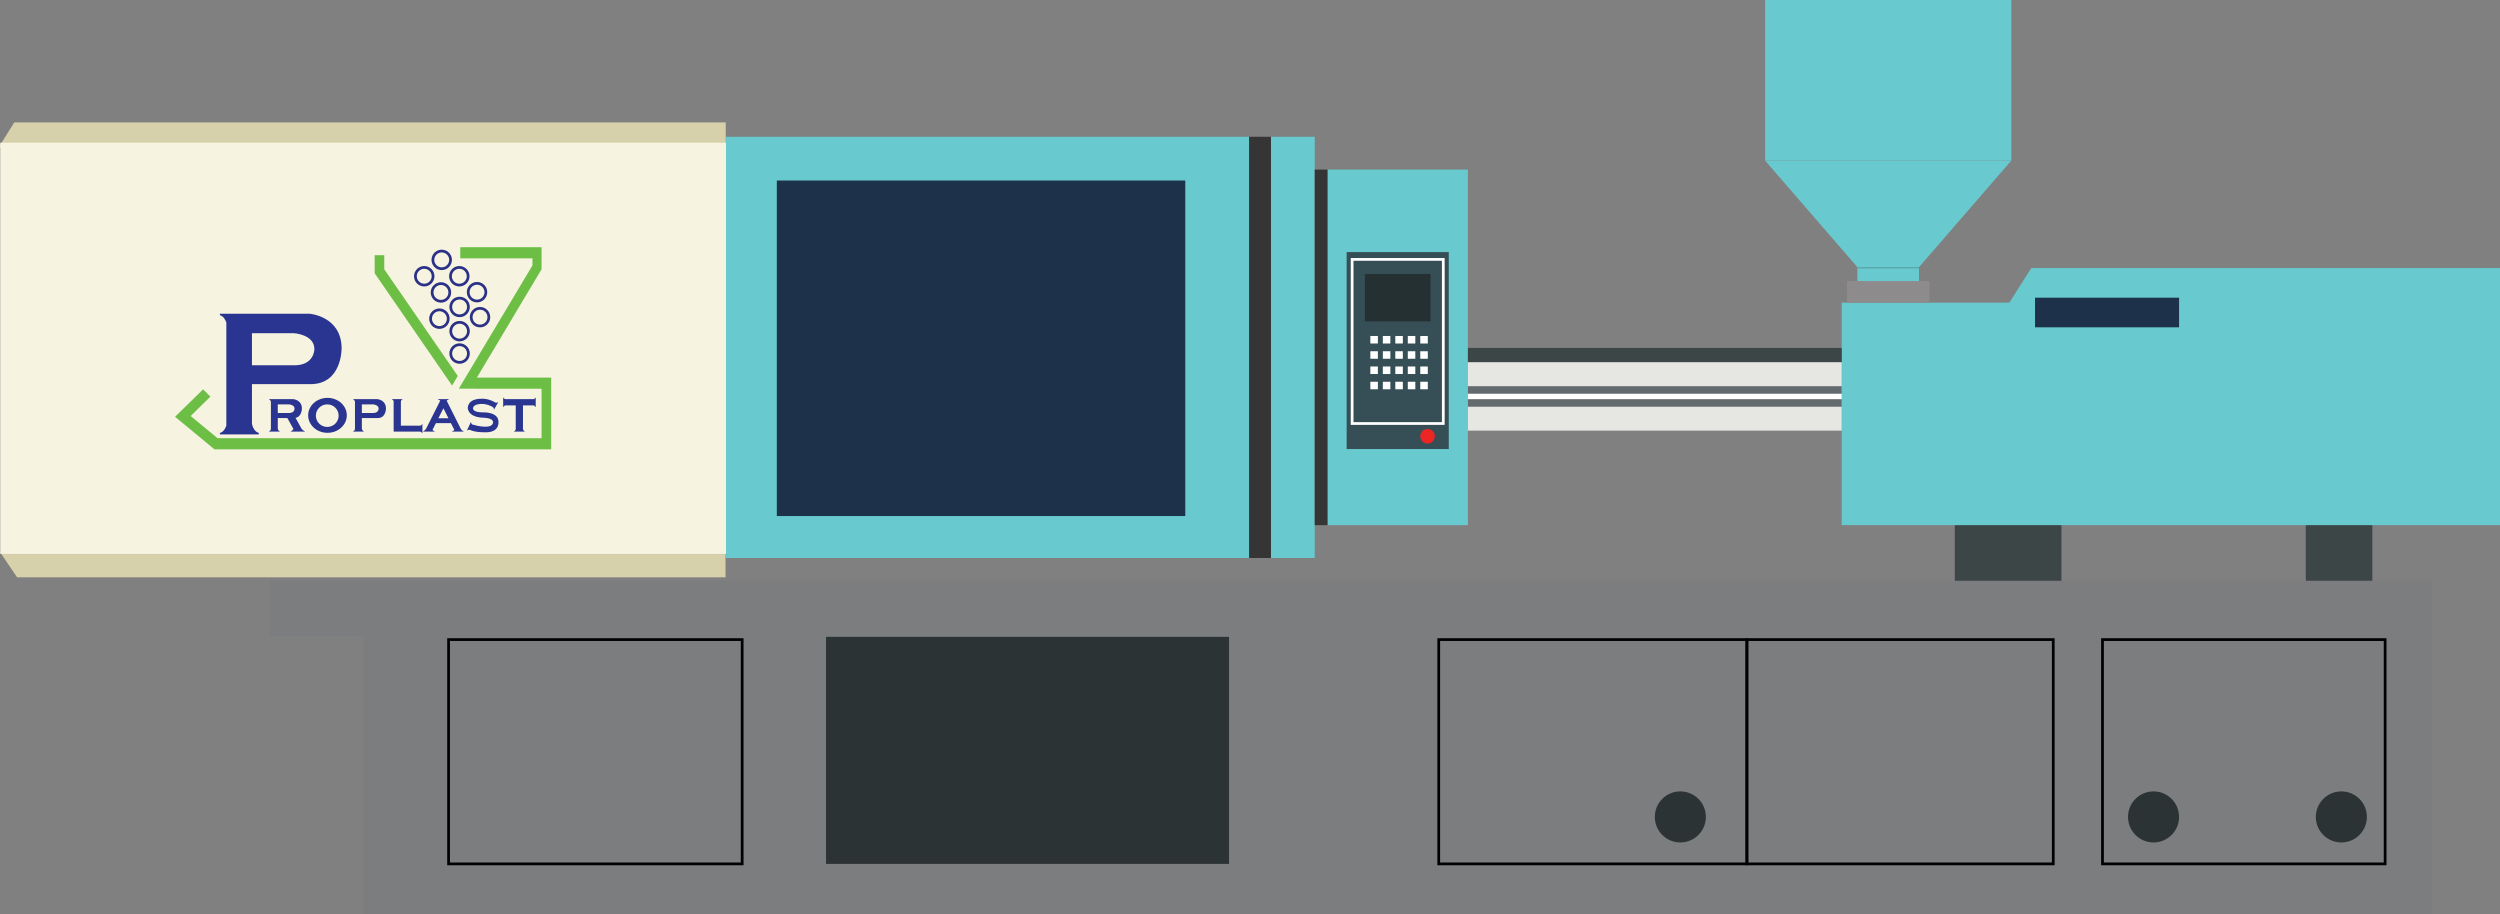 <svg version="1.1"
	 xmlns="http://www.w3.org/2000/svg" xmlns:xlink="http://www.w3.org/1999/xlink" xmlns:a="http://ns.adobe.com/AdobeSVGViewerExtensions/3.0/"
	 x="0px" y="0px" width="914px" height="334.334px" viewBox="0 0 914 334.334"
	 overflow="scroll" enable-background="new 0 0 914 334.334" xml:space="preserve">
<rect x="0" y="0" width="914" height="334.334" fill="#808080" stroke="none"/>
<defs>
</defs>
<rect x="714.667" y="188.333" fill="#3D4647" width="39" height="28.667"/>
<rect x="843" y="188.333" fill="#3D4647" width="24.333" height="28.667"/>
<rect x="464.667" y="50" fill="#68C9CF" width="16" height="154"/>
<rect x="265.333" y="50" fill="#68C9CF" width="191.333" height="154"/>
<rect x="284" y="66" fill="#1E314B" width="149.333" height="122.667"/>
<rect x="485.333" y="62" fill="#68C9CF" width="51.333" height="130"/>
<polygon fill="#7B7D7E" points="98.667,212.334 98.667,232.667 132.667,232.667 132.667,334.334 889.333,334.334 889.333,212.334 
	"/>
<rect x="164.001" y="233.835" fill="none" stroke="#000000" stroke-miterlimit="10" width="107.333" height="82"/>
<rect x="526.001" y="233.835" fill="none" stroke="#000000" stroke-miterlimit="10" width="112.667" height="82"/>
<rect x="638.668" y="233.835" fill="none" stroke="#000000" stroke-miterlimit="10" width="112" height="82"/>
<rect x="768.668" y="233.835" fill="none" stroke="#000000" stroke-miterlimit="10" width="103.333" height="82"/>
<rect x="302.001" y="232.834" fill="#2C3335" width="147.333" height="83.001"/>
<polygon fill="#68C9CF" points="742.628,98 734.616,110.667 673.333,110.667 673.333,192 914,192 914,98 "/>
<rect x="456.667" y="50" fill="#353535" width="8" height="154"/>
<rect x="480.667" y="62" fill="#353535" width="4.667" height="130"/>
<polygon fill="#D6D0AB" points="5.221,44.751 0,53.103 0,54.003 265.333,54.003 265.333,44.751 "/>
<polygon fill="#D6D0AB" points="0,201.827 6.258,211.079 265.253,211.079 265.253,201.827 "/>
<polygon fill="#68C9CF" points="690.323,110.667 667.8,84.667 645.277,58.667 690.323,58.667 735.369,58.667 712.846,84.667 "/>
<rect x="645.333" y="0" fill="#68C9CF" width="90" height="58.667"/>
<rect x="679.063" y="91.646" fill="#68C9CF" width="7.917" height="15.063"/>
<rect x="693.667" y="91.646" fill="#68C9CF" width="7.917" height="15.063"/>
<rect x="675.292" y="102.75" fill="#8E8B8C" width="30.125" height="7.917"/>
<rect x="679.056" y="97.646" fill="#59A8AA" width="22.534" height="0.5"/>
<circle fill="#2C3335" cx="787.333" cy="298.667" r="9.333"/>
<circle fill="#2C3335" cx="614.333" cy="298.667" r="9.333"/>
<circle fill="#2C3335" cx="856" cy="298.667" r="9.333"/>
<g>
	<rect x="492.333" y="92.168" fill="#364F56" width="37.333" height="72"/>
	<rect x="499" y="100.168" fill="#253033" width="24" height="17.333"/>
	<rect x="494.333" y="94.834" fill="none" stroke="#FFFFFF" stroke-miterlimit="10" width="33.333" height="60"/>
	<circle fill="#EB2624" cx="521.918" cy="159.5" r="2.667"/>
	<rect x="501.001" y="122.834" fill="#FFFFFF" width="2.75" height="2.75"/>
	<rect x="505.564" y="122.834" fill="#FFFFFF" width="2.75" height="2.75"/>
	<rect x="510.126" y="122.834" fill="#FFFFFF" width="2.75" height="2.75"/>
	<rect x="514.689" y="122.834" fill="#FFFFFF" width="2.75" height="2.75"/>
	<rect x="519.251" y="122.834" fill="#FFFFFF" width="2.75" height="2.75"/>
	<rect x="501.001" y="128.412" fill="#FFFFFF" width="2.75" height="2.75"/>
	<rect x="505.564" y="128.412" fill="#FFFFFF" width="2.75" height="2.75"/>
	<rect x="510.126" y="128.412" fill="#FFFFFF" width="2.75" height="2.75"/>
	<rect x="514.689" y="128.412" fill="#FFFFFF" width="2.75" height="2.75"/>
	<rect x="519.251" y="128.412" fill="#FFFFFF" width="2.75" height="2.75"/>
	<rect x="501.001" y="133.991" fill="#FFFFFF" width="2.75" height="2.75"/>
	<rect x="505.564" y="133.991" fill="#FFFFFF" width="2.75" height="2.75"/>
	<rect x="510.126" y="133.991" fill="#FFFFFF" width="2.75" height="2.75"/>
	<rect x="514.689" y="133.991" fill="#FFFFFF" width="2.75" height="2.75"/>
	<rect x="519.251" y="133.991" fill="#FFFFFF" width="2.75" height="2.75"/>
	<rect x="501.001" y="139.569" fill="#FFFFFF" width="2.75" height="2.75"/>
	<rect x="505.564" y="139.569" fill="#FFFFFF" width="2.75" height="2.75"/>
	<rect x="510.126" y="139.569" fill="#FFFFFF" width="2.75" height="2.75"/>
	<rect x="514.689" y="139.569" fill="#FFFFFF" width="2.75" height="2.75"/>
	<rect x="519.251" y="139.569" fill="#FFFFFF" width="2.75" height="2.75"/>
</g>
<rect x="536.667" y="127.194" fill="#3D4647" width="136.667" height="5.25"/>
<rect x="536.667" y="132.444" fill="#E6E6E3" width="136.667" height="25"/>
<rect x="536.667" y="141.194" fill="#646B6E" width="136.667" height="7.5"/>
<rect x="536.667" y="143.951" fill="#FFFFFF" width="136.667" height="1.985"/>
<rect x="744" y="108.834" fill="#1E314B" width="52.667" height="10.832"/>
<g>
	<polygon fill="#F6F3E0" points="0.093,52.168 0.093,201.166 0.093,202.499 2.468,202.499 265.426,202.499 265.426,52.168 	"/>
	<g>
		<path fill="#2B3187" d="M161.494,91.277c-2.062,0-3.734,1.672-3.734,3.734c0,2.062,1.672,3.734,3.734,3.734
			c2.062,0,3.734-1.672,3.734-3.734C165.229,92.949,163.557,91.277,161.494,91.277z M161.494,97.738
			c-1.506,0-2.727-1.221-2.727-2.727s1.221-2.727,2.727-2.727c1.506,0,2.727,1.221,2.727,2.727S163,97.738,161.494,97.738z"/>
		<path fill="#2B3187" d="M167.926,97.26c-2.062,0-3.734,1.672-3.734,3.734c0,2.062,1.672,3.734,3.734,3.734
			c2.062,0,3.734-1.672,3.734-3.734C171.661,98.932,169.989,97.26,167.926,97.26z M167.926,103.721
			c-1.506,0-2.727-1.221-2.727-2.727c0-1.506,1.221-2.727,2.727-2.727s2.727,1.221,2.727,2.727
			C170.653,102.5,169.432,103.721,167.926,103.721z"/>
		<path fill="#2B3187" d="M174.405,103.086c-2.062,0-3.734,1.672-3.734,3.734c0,2.062,1.672,3.734,3.734,3.734
			c2.062,0,3.734-1.672,3.734-3.734C178.139,104.758,176.467,103.086,174.405,103.086z M174.405,109.547
			c-1.506,0-2.727-1.221-2.727-2.727c0-1.506,1.221-2.727,2.727-2.727c1.506,0,2.727,1.221,2.727,2.727
			C177.131,108.326,175.91,109.547,174.405,109.547z"/>
		<path fill="#2B3187" d="M168.024,108.486c-2.062,0-3.734,1.672-3.734,3.734c0,2.062,1.672,3.734,3.734,3.734
			c2.062,0,3.734-1.672,3.734-3.734C171.759,110.157,170.087,108.486,168.024,108.486z M168.024,114.946
			c-1.506,0-2.727-1.221-2.727-2.727s1.221-2.727,2.727-2.727c1.506,0,2.727,1.221,2.727,2.727S169.53,114.946,168.024,114.946z"/>
		<path fill="#2B3187" d="M161.21,103.18c-2.062,0-3.734,1.672-3.734,3.734c0,2.062,1.672,3.734,3.734,3.734
			c2.062,0,3.734-1.672,3.734-3.734C164.944,104.852,163.272,103.18,161.21,103.18z M161.21,109.641
			c-1.506,0-2.727-1.221-2.727-2.727c0-1.506,1.221-2.727,2.727-2.727c1.506,0,2.727,1.221,2.727,2.727
			C163.937,108.42,162.716,109.641,161.21,109.641z"/>
		<path fill="#2B3187" d="M155.101,97.26c-2.062,0-3.734,1.672-3.734,3.734c0,2.062,1.672,3.734,3.734,3.734
			c2.062,0,3.734-1.672,3.734-3.734C158.835,98.932,157.163,97.26,155.101,97.26z M155.101,103.721
			c-1.506,0-2.727-1.221-2.727-2.727c0-1.506,1.221-2.727,2.727-2.727s2.727,1.221,2.727,2.727
			C157.827,102.5,156.607,103.721,155.101,103.721z"/>
		<path fill="#2B3187" d="M160.647,112.772c-2.062,0-3.734,1.672-3.734,3.734s1.672,3.734,3.734,3.734
			c2.062,0,3.734-1.672,3.734-3.734S162.709,112.772,160.647,112.772z M160.647,119.233c-1.506,0-2.727-1.221-2.727-2.727
			c0-1.506,1.221-2.727,2.727-2.727c1.506,0,2.727,1.221,2.727,2.727C163.374,118.012,162.153,119.233,160.647,119.233z"/>
		<path fill="#2B3187" d="M175.493,112.22c-2.062,0-3.734,1.672-3.734,3.734s1.672,3.734,3.734,3.734
			c2.062,0,3.734-1.672,3.734-3.734S177.555,112.22,175.493,112.22z M175.493,118.681c-1.506,0-2.727-1.221-2.727-2.727
			c0-1.506,1.221-2.727,2.727-2.727s2.727,1.221,2.727,2.727C178.219,117.46,176.999,118.681,175.493,118.681z"/>
		<path fill="#2B3187" d="M168.024,117.336c-2.062,0-3.734,1.672-3.734,3.734c0,2.062,1.672,3.734,3.734,3.734
			c2.062,0,3.734-1.672,3.734-3.734C171.759,119.008,170.087,117.336,168.024,117.336z M168.024,123.797
			c-1.506,0-2.727-1.221-2.727-2.727s1.221-2.727,2.727-2.727c1.506,0,2.727,1.221,2.727,2.727S169.53,123.797,168.024,123.797z"/>
		<path fill="#2B3187" d="M168.024,125.518c-2.062,0-3.734,1.672-3.734,3.734c0,2.062,1.672,3.734,3.734,3.734
			c2.062,0,3.734-1.672,3.734-3.734C171.759,127.19,170.087,125.518,168.024,125.518z M168.024,131.979
			c-1.506,0-2.727-1.221-2.727-2.727c0-1.506,1.221-2.727,2.727-2.727c1.506,0,2.727,1.221,2.727,2.727
			C170.751,130.758,169.53,131.979,168.024,131.979z"/>
		<polygon fill="#6CBE45" points="201.131,138.042 201.131,138.042 174.351,138.042 197.999,98.433 197.999,94.455 197.999,94.455 
			197.999,90.388 197.999,90.388 197.999,90.388 194.671,90.388 194.671,90.388 168.263,90.388 168.263,94.455 194.671,94.455 
			194.671,97.037 167.731,142.107 174.012,142.107 174.012,142.11 197.999,142.11 197.999,160.211 79.539,160.211 69.708,152.092 
			76.913,145.004 74.259,142.344 66.771,149.666 66.766,149.662 66.731,149.705 64.003,152.372 64.321,152.636 64.319,152.639 
			66.945,154.808 66.946,154.809 78.412,164.279 197.999,164.279 201.131,164.279 201.516,164.279 201.516,138.042 		"/>
		<polygon fill="#6CBE45" points="165.307,140.911 167.36,137.442 140.488,98.469 140.488,93.29 136.971,93.29 136.99,99.92 
			165.274,140.942 		"/>
		<g>
			<path fill="#2A3491" d="M124.89,127.421c0-11.797-11.643-12.716-11.643-12.716H92.114h-3.992h-4.601c-0.179,0-0.359,0-0.54,0
				h-0.23l0,0c-0.83,0-1.66,0-2.356,0.001v0.536c1.423,0.386,2.084,1.86,2.356,2.726v37.595c-0.272,0.866-0.933,2.34-2.356,2.726
				v0.536c0.696,0.001,1.525,0.001,2.356,0.001l0,0h0.23c0.181,0,0.362,0,0.54,0h7.978c0.179,0,0.359,0,0.54,0h0.075l0,0
				c0.882,0,1.772,0,2.511-0.001v-0.536c-1.898-0.514-2.441-2.964-2.511-3.324v-14.523h21.439
				C125.043,140.443,124.89,127.421,124.89,127.421z M107.608,133.549H92.114v-11.735h15.296c0,0,7.52,0.419,7.52,5.798
				C114.93,127.611,115.029,133.549,107.608,133.549z"/>
			<path fill="#2A3491" d="M141.107,149.348c0-3.172-3.131-3.419-3.131-3.419h-5.683h-1.074h-1.237c-0.048,0-0.097,0-0.145,0h-0.062
				l0,0c-0.223,0-0.446,0-0.633,0v0.144c0.383,0.104,0.56,0.5,0.633,0.733v10.109c-0.073,0.233-0.251,0.629-0.633,0.733v0.144
				c0.187,0,0.41,0,0.633,0l0,0h0.062c0.049,0,0.097,0,0.145,0h2.145c0.048,0,0.097,0,0.145,0h0.02l0,0c0.237,0,0.476,0,0.675,0
				v-0.144c-0.51-0.138-0.656-0.797-0.675-0.894v-3.905h5.765C141.148,152.849,141.107,149.348,141.107,149.348z M136.46,150.996
				h-4.166v-3.156h4.113c0,0,2.022,0.113,2.022,1.559C138.429,149.399,138.455,150.996,136.46,150.996z"/>
			<path fill="#2A3491" d="M119.729,145.459c-3.903,0-7.066,2.861-7.066,6.389c0,3.529,3.164,6.389,7.066,6.389
				s7.066-2.861,7.066-6.389C126.795,148.32,123.631,145.459,119.729,145.459z M119.642,156.087c-2.3,0-4.165-1.846-4.165-4.124
				c0-2.277,1.865-4.124,4.165-4.124s4.165,1.846,4.165,4.124C123.808,154.241,121.943,156.087,119.642,156.087z"/>
			<path fill="#2A3491" d="M111.444,157.663c-0.496-0.135-1.14-0.817-1.14-0.817l0,0l-2.258-4.07c2.359-0.5,2.326-3.428,2.326-3.428
				c0-3.172-3.131-3.419-3.131-3.419h-5.683h-1.074h-1.237c-0.048,0-0.097,0-0.145,0h-0.062c-0.223,0-0.446,0-0.633,0v0.144
				c0.383,0.104,0.56,0.5,0.633,0.733v10.109c-0.073,0.233-0.251,0.629-0.633,0.733v0.144c0.187,0,0.41,0,0.633,0h0.062
				c0.049,0,0.097,0,0.145,0h2.145c0.048,0,0.097,0,0.145,0h0.02c0.237,0,0.476,0,0.675,0v-0.144
				c-0.51-0.138-0.656-0.797-0.675-0.894v-3.905h3.507l2.221,3.996c0,0-0.432,0.682-0.928,0.817v0.13c0.465,0.001,1.174,0,1.454,0
				l0,0h2.875h0.131h0.012l0,0c0.216,0,0.434,0,0.615,0V157.663z M101.557,147.84h4.113c0,0,2.022,0.113,2.022,1.559
				c0,0,0.027,1.597-1.969,1.597h-4.166V147.84z"/>
			<path fill="#2A3491" d="M195.851,145.928c0-0.195,0-0.389,0-0.553h-0.13c-0.086,0.317-0.394,0.478-0.607,0.553h-3.917h-2.643
				h-3.859c-0.212-0.075-0.521-0.236-0.607-0.553h-0.13c0,0.163,0,0.358,0,0.553l0,0v0.074v0.131v1.887v0.131v0.062l0,0
				c0,0.199,0,0.398,0,0.565h0.13c0.091-0.335,0.431-0.496,0.642-0.565h3.824v8.713c-0.047,0.184-0.201,0.63-0.592,0.736v0.13
				c0.175,0,0.384,0,0.592,0l0,0h0.034h0.131h2.328h0.131h0.019l0,0c0.213,0,0.429,0,0.608,0v-0.13
				c-0.457-0.124-0.589-0.709-0.608-0.803v-8.647h3.881c0.212,0.069,0.551,0.23,0.642,0.565h0.13c0-0.167,0-0.366,0-0.565l0,0
				v-0.062v-0.131v-1.887v-0.131V145.928L195.851,145.928z"/>
			<path fill="#2A3491" d="M154.429,155.628c0-0.201,0-0.403,0-0.571h-0.13c-0.094,0.346-0.453,0.506-0.663,0.571h-7.078v-8.929
				c0.07-0.212,0.23-0.549,0.564-0.64v-0.13c-0.167,0-0.365,0-0.564,0l0,0h-0.063h-0.131H144.1h-0.131h-0.053l0,0
				c-0.202,0-0.404,0-0.573,0v0.13c0.35,0.095,0.509,0.461,0.573,0.669v8.9v2.165h2.643h7.079c0.21,0.066,0.568,0.226,0.661,0.571
				h0.13c0-0.169,0-0.37,0-0.571l0,0v-0.056v-0.131v-1.793v-0.131V155.628L154.429,155.628z"/>
			<path fill="#2A3491" d="M169.475,157.663c-0.426-0.115-0.81-0.563-0.911-0.688l-5.265-10.495c0.136-0.114,0.42-0.325,0.774-0.421
				v-0.13c-0.303,0-0.71,0-1.035,0v0h-1.622v0c-0.059,0-0.124,0-0.194,0l0,0l0,0c-0.33,0-0.756,0-1.071,0v0.13
				c0.329,0.089,0.635,0.278,0.806,0.396l-5.206,10.334l0,0c0,0-0.512,0.74-1.008,0.875v0.13c0.149,0,0.324,0,0.502,0v0h0.125h0.131
				h2.301l0,0c0.332,0,0.763,0,1.081,0v-0.13c-0.303-0.082-0.593-0.31-0.774-0.476l1.261-2.496h5.485l0,0l1.264,2.501
				c-0.169,0.149-0.472,0.383-0.799,0.471v0.13c0.324,0,0.768,0,1.103,0l0,0h2.295h0.131h0.126v0c0.177,0,0.352,0,0.501,0V157.663z
				 M160.26,152.927l1.852-3.665l1.852,3.665H160.26z"/>
			<path fill="#2A3491" d="M182.247,154.367c0.106-3.897-5.657-3.597-5.657-3.597c-3.684-0.016-3.73-1.252-3.639-1.658
				c0.346-1.546,3.203-1.429,3.203-1.429c1.805-0.026,3.317,0.719,4.123,1.217c0.15,0.167,0.353,0.465,0.27,0.792l0.085,0.048
				l1.504-2.668l-0.088-0.05c-0.281,0.284-0.736,0.204-0.924,0.155c-2.433-1.472-4.58-1.395-4.58-1.395
				c-6.011-0.177-5.515,3.602-5.515,3.602c0.626,3.46,5.704,3.323,5.704,3.323c4.275,0.172,3.492,1.983,3.492,1.983
				c-0.687,2.264-5.649,1.06-7.604,0.489c-0.163-0.141-0.44-0.44-0.382-0.804l-0.108-0.048l-1.398,3.022l0.103,0.046
				c0.291-0.355,0.854-0.253,0.972-0.227c2.05,0.959,5.136,0.859,5.136,0.859C182.661,158.382,182.247,154.367,182.247,154.367z"/>
		</g>
	</g>
</g>
</svg>